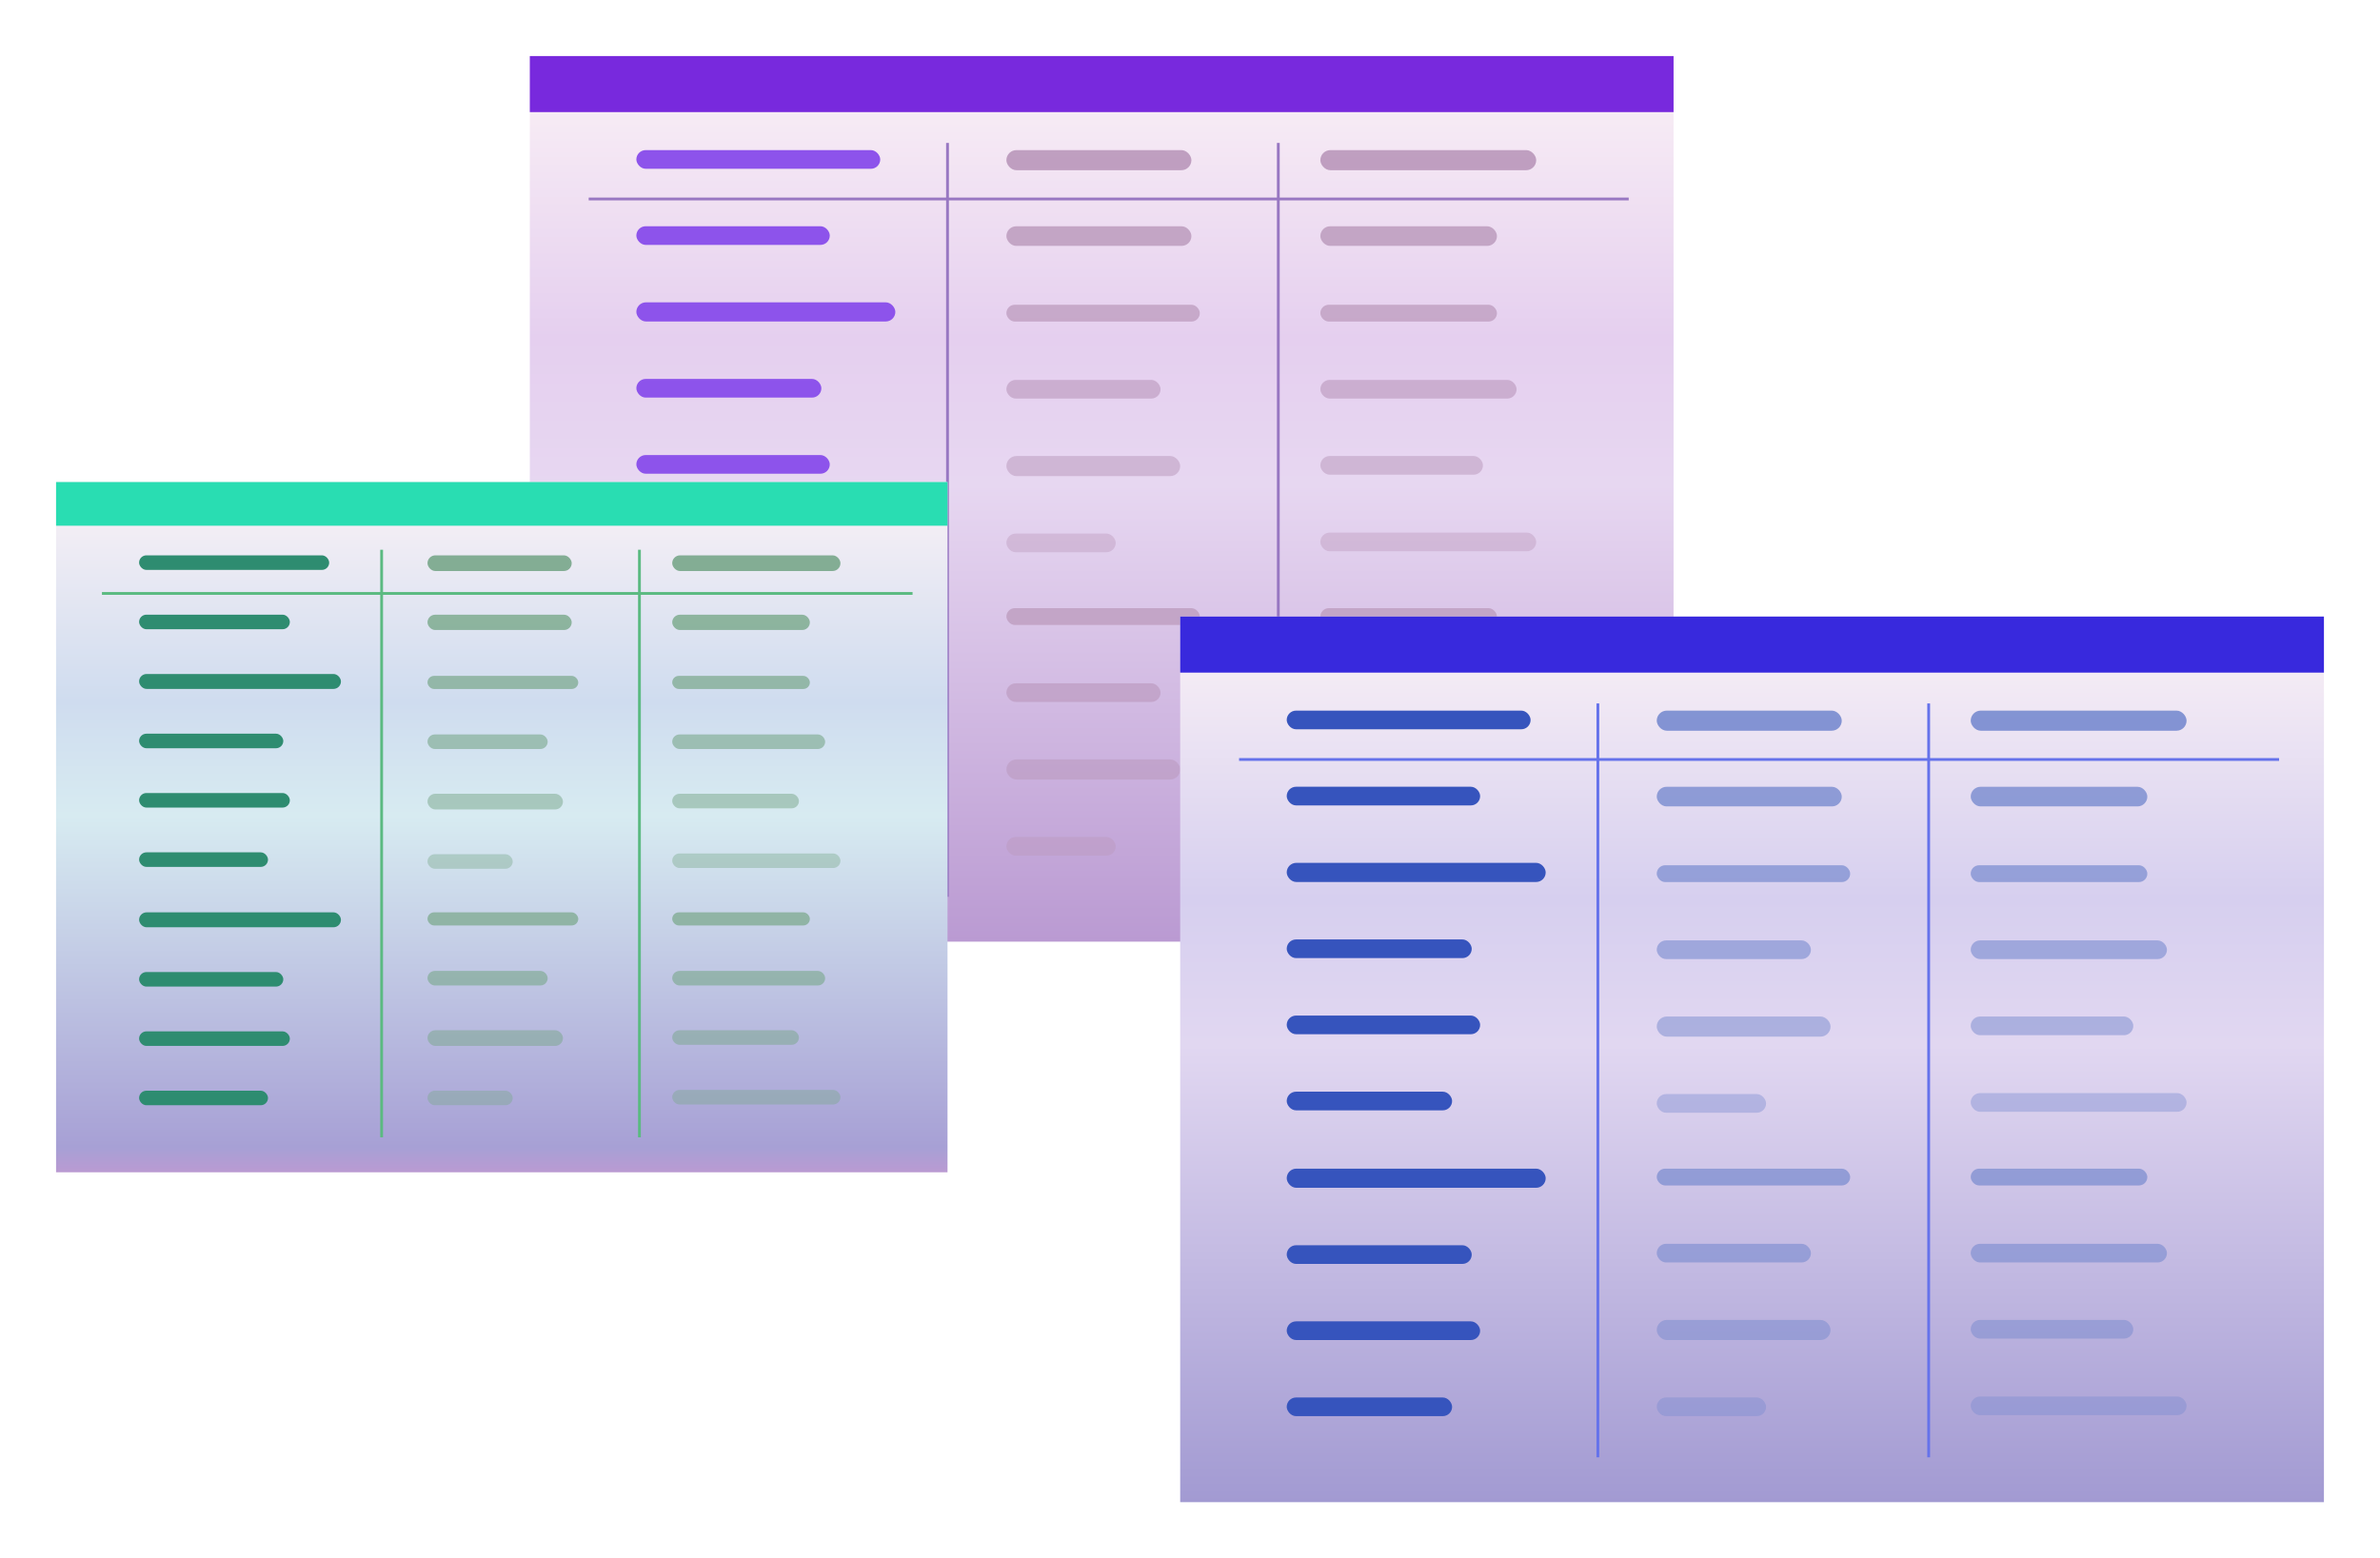 <svg viewBox="0 0 849 556" fill="none" xmlns="http://www.w3.org/2000/svg">
<g filter="url(#filter0_d_249_4920)">
<rect x="195" y="10" width="408" height="316" fill="url(#paint0_linear_249_4920)"/>
<rect x="195" y="10" width="408" height="20" fill="#7829DD"/>
<rect x="233" y="43.562" width="87" height="6.662" rx="3.331" fill="#8D53EB"/>
<rect x="233" y="70.724" width="69" height="6.662" rx="3.331" fill="#8D53EB"/>
<rect x="233" y="97.883" width="92.386" height="6.828" rx="3.414" fill="#8D53EB"/>
<rect x="233" y="207" width="92.386" height="6.828" rx="3.414" fill="#8D53EB"/>
<rect x="233" y="125.211" width="66" height="6.662" rx="3.331" fill="#8D53EB"/>
<rect x="233" y="234.328" width="66" height="6.662" rx="3.331" fill="#8D53EB"/>
<rect x="233" y="152.371" width="69" height="6.662" rx="3.331" fill="#8D53EB"/>
<rect x="233" y="261.488" width="69" height="6.662" rx="3.331" fill="#8D53EB"/>
<rect x="233" y="179.531" width="59" height="6.662" rx="3.331" fill="#8D53EB"/>
<rect x="233" y="288.648" width="59" height="6.662" rx="3.331" fill="#8D53EB"/>
<rect opacity="0.9" x="365" y="43.562" width="66" height="7.174" rx="3.587" fill="#B997BA"/>
<rect opacity="0.8" x="365" y="70.74" width="66" height="7" rx="3.5" fill="#B997BA"/>
<rect opacity="0.7" x="365" y="98.74" width="69" height="6" rx="3" fill="#B997BA"/>
<rect opacity="0.7" x="365" y="207" width="69" height="6" rx="3" fill="#B997BA"/>
<rect opacity="0.6" x="365" y="125.557" width="55" height="6.662" rx="3.331" fill="#B997BA"/>
<rect opacity="0.6" x="365" y="233.816" width="55" height="6.662" rx="3.331" fill="#B997BA"/>
<rect opacity="0.5" x="365" y="152.717" width="62" height="7.174" rx="3.587" fill="#B997BA"/>
<rect opacity="0.5" x="365" y="260.977" width="62" height="7.174" rx="3.587" fill="#B997BA"/>
<rect opacity="0.4" x="365" y="180.39" width="39" height="6.662" rx="3.331" fill="#B997BA"/>
<rect opacity="0.4" x="365" y="288.649" width="39" height="6.662" rx="3.331" fill="#B997BA"/>
<rect opacity="0.9" x="477" y="43.562" width="77" height="7.174" rx="3.587" fill="#B997BA"/>
<rect opacity="0.8" x="477" y="70.74" width="63" height="7" rx="3.5" fill="#B997BA"/>
<rect opacity="0.7" x="477" y="98.74" width="63" height="6" rx="3" fill="#B997BA"/>
<rect opacity="0.7" x="477" y="207" width="63" height="6" rx="3" fill="#B997BA"/>
<rect opacity="0.6" x="477" y="125.557" width="70" height="6.662" rx="3.331" fill="#B997BA"/>
<rect opacity="0.6" x="477" y="233.816" width="70" height="6.662" rx="3.331" fill="#B997BA"/>
<rect opacity="0.5" x="477" y="152.717" width="58" height="6.662" rx="3.331" fill="#B997BA"/>
<rect opacity="0.5" x="477" y="260.977" width="58" height="6.662" rx="3.331" fill="#B997BA"/>
<rect opacity="0.4" x="477" y="180.044" width="77" height="6.662" rx="3.331" fill="#B997BA"/>
<rect opacity="0.4" x="477" y="288.304" width="77" height="6.662" rx="3.331" fill="#B997BA"/>
<path d="M344 41V310" stroke="#9877C2" style="mix-blend-mode:darken"/>
<path d="M587 61L216 61" stroke="#9877C2" style="mix-blend-mode:darken"/>
<path d="M462 41V310" stroke="#9877C2" style="mix-blend-mode:darken"/>
<rect x="427" y="210" width="408" height="316" fill="url(#paint1_linear_249_4920)"/>
<rect x="427" y="210" width="408" height="20" fill="#3829DD"/>
<rect x="465" y="243.562" width="87" height="6.662" rx="3.331" fill="#3654BD"/>
<rect x="465" y="270.724" width="69" height="6.662" rx="3.331" fill="#3654BD"/>
<rect x="465" y="297.883" width="92.386" height="6.828" rx="3.414" fill="#3654BD"/>
<rect x="465" y="407" width="92.386" height="6.828" rx="3.414" fill="#3654BD"/>
<rect x="465" y="325.211" width="66" height="6.662" rx="3.331" fill="#3654BD"/>
<rect x="465" y="434.328" width="66" height="6.662" rx="3.331" fill="#3654BD"/>
<rect x="465" y="352.371" width="69" height="6.662" rx="3.331" fill="#3654BD"/>
<rect x="465" y="461.488" width="69" height="6.662" rx="3.331" fill="#3654BD"/>
<rect x="465" y="379.531" width="59" height="6.662" rx="3.331" fill="#3654BD"/>
<rect x="465" y="488.648" width="59" height="6.662" rx="3.331" fill="#3654BD"/>
<rect opacity="0.9" x="597" y="243.562" width="66" height="7.174" rx="3.587" fill="#788BCF"/>
<rect opacity="0.8" x="597" y="270.74" width="66" height="7" rx="3.5" fill="#788BCF"/>
<rect opacity="0.7" x="597" y="298.74" width="69" height="6" rx="3" fill="#788BCF"/>
<rect opacity="0.7" x="597" y="407" width="69" height="6" rx="3" fill="#788BCF"/>
<rect opacity="0.6" x="597" y="325.557" width="55" height="6.662" rx="3.331" fill="#788BCF"/>
<rect opacity="0.6" x="597" y="433.816" width="55" height="6.662" rx="3.331" fill="#788BCF"/>
<rect opacity="0.5" x="597" y="352.717" width="62" height="7.174" rx="3.587" fill="#788BCF"/>
<rect opacity="0.5" x="597" y="460.977" width="62" height="7.174" rx="3.587" fill="#788BCF"/>
<rect opacity="0.4" x="597" y="380.39" width="39" height="6.662" rx="3.331" fill="#788BCF"/>
<rect opacity="0.4" x="597" y="488.649" width="39" height="6.662" rx="3.331" fill="#788BCF"/>
<rect opacity="0.9" x="709" y="243.562" width="77" height="7.174" rx="3.587" fill="#788BCF"/>
<rect opacity="0.8" x="709" y="270.74" width="63" height="7" rx="3.5" fill="#788BCF"/>
<rect opacity="0.7" x="709" y="298.74" width="63" height="6" rx="3" fill="#788BCF"/>
<rect opacity="0.7" x="709" y="407" width="63" height="6" rx="3" fill="#788BCF"/>
<rect opacity="0.6" x="709" y="325.557" width="70" height="6.662" rx="3.331" fill="#788BCF"/>
<rect opacity="0.6" x="709" y="433.816" width="70" height="6.662" rx="3.331" fill="#788BCF"/>
<rect opacity="0.5" x="709" y="352.717" width="58" height="6.662" rx="3.331" fill="#788BCF"/>
<rect opacity="0.5" x="709" y="460.977" width="58" height="6.662" rx="3.331" fill="#788BCF"/>
<rect opacity="0.4" x="709" y="380.044" width="77" height="6.662" rx="3.331" fill="#788BCF"/>
<rect opacity="0.4" x="709" y="488.304" width="77" height="6.662" rx="3.331" fill="#788BCF"/>
<path d="M576 241V510" stroke="#6572EB" style="mix-blend-mode:darken"/>
<path d="M819 261H448" stroke="#6572EB" style="mix-blend-mode:darken"/>
<path d="M694 241V510" stroke="#6572EB" style="mix-blend-mode:darken"/>
<rect x="26" y="162" width="318" height="246.294" fill="url(#paint2_linear_249_4920)"/>
<rect x="26" y="162" width="318" height="15.588" fill="#29DDB2"/>
<rect x="55.617" y="188.159" width="67.809" height="5.192" rx="2.596" fill="#2E8C70"/>
<rect x="55.617" y="209.329" width="53.779" height="5.192" rx="2.596" fill="#2E8C70"/>
<rect x="55.617" y="230.497" width="72.007" height="5.322" rx="2.661" fill="#2E8C70"/>
<rect x="55.617" y="315.545" width="72.007" height="5.322" rx="2.661" fill="#2E8C70"/>
<rect x="55.617" y="251.797" width="51.441" height="5.192" rx="2.596" fill="#2E8C70"/>
<rect x="55.617" y="336.845" width="51.441" height="5.192" rx="2.596" fill="#2E8C70"/>
<rect x="55.617" y="272.966" width="53.779" height="5.192" rx="2.596" fill="#2E8C70"/>
<rect x="55.617" y="358.014" width="53.779" height="5.192" rx="2.596" fill="#2E8C70"/>
<rect x="55.617" y="294.135" width="45.985" height="5.192" rx="2.596" fill="#2E8C70"/>
<rect x="55.617" y="379.183" width="45.985" height="5.192" rx="2.596" fill="#2E8C70"/>
<rect opacity="0.9" x="158.5" y="188.159" width="51.441" height="5.592" rx="2.796" fill="#78A78A"/>
<rect opacity="0.8" x="158.5" y="209.342" width="51.441" height="5.456" rx="2.728" fill="#78A78A"/>
<rect opacity="0.7" x="158.5" y="231.166" width="53.779" height="4.676" rx="2.338" fill="#78A78A"/>
<rect opacity="0.7" x="158.5" y="315.545" width="53.779" height="4.676" rx="2.338" fill="#78A78A"/>
<rect opacity="0.6" x="158.5" y="252.066" width="42.868" height="5.192" rx="2.596" fill="#78A78A"/>
<rect opacity="0.6" x="158.5" y="336.445" width="42.868" height="5.192" rx="2.596" fill="#78A78A"/>
<rect opacity="0.5" x="158.5" y="273.235" width="48.324" height="5.592" rx="2.796" fill="#78A78A"/>
<rect opacity="0.5" x="158.5" y="357.614" width="48.324" height="5.592" rx="2.796" fill="#78A78A"/>
<rect opacity="0.4" x="158.5" y="294.804" width="30.397" height="5.192" rx="2.596" fill="#78A78A"/>
<rect opacity="0.4" x="158.5" y="379.183" width="30.397" height="5.192" rx="2.596" fill="#78A78A"/>
<rect opacity="0.9" x="245.794" y="188.159" width="60.015" height="5.592" rx="2.796" fill="#78A78A"/>
<rect opacity="0.8" x="245.794" y="209.342" width="49.103" height="5.456" rx="2.728" fill="#78A78A"/>
<rect opacity="0.7" x="245.794" y="231.166" width="49.103" height="4.676" rx="2.338" fill="#78A78A"/>
<rect opacity="0.7" x="245.794" y="315.545" width="49.103" height="4.676" rx="2.338" fill="#78A78A"/>
<rect opacity="0.6" x="245.794" y="252.066" width="54.559" height="5.192" rx="2.596" fill="#78A78A"/>
<rect opacity="0.6" x="245.794" y="336.445" width="54.559" height="5.192" rx="2.596" fill="#78A78A"/>
<rect opacity="0.5" x="245.794" y="273.235" width="45.206" height="5.192" rx="2.596" fill="#78A78A"/>
<rect opacity="0.5" x="245.794" y="357.614" width="45.206" height="5.192" rx="2.596" fill="#78A78A"/>
<rect opacity="0.4" x="245.794" y="294.534" width="60.015" height="5.192" rx="2.596" fill="#78A78A"/>
<rect opacity="0.4" x="245.794" y="378.914" width="60.015" height="5.192" rx="2.596" fill="#78A78A"/>
<path d="M142.133 186.162V395.824" stroke="#5BBA81" style="mix-blend-mode:darken"/>
<path d="M331.529 201.75L42.367 201.75" stroke="#5BBA81" style="mix-blend-mode:darken"/>
<path d="M234.103 186.162V395.824" stroke="#5BBA81" style="mix-blend-mode:darken"/>
</g>
<defs>
<filter id="filter0_d_249_4920" x="0" y="0" width="849" height="556" filterUnits="userSpaceOnUse" color-interpolation-filters="sRGB">
<feFlood flood-opacity="0" result="BackgroundImageFix"/>
<feColorMatrix in="SourceAlpha" type="matrix" values="0 0 0 0 0 0 0 0 0 0 0 0 0 0 0 0 0 0 127 0" result="hardAlpha"/>
<feOffset dx="-6" dy="10"/>
<feGaussianBlur stdDeviation="10"/>
<feComposite in2="hardAlpha" operator="out"/>
<feColorMatrix type="matrix" values="0 0 0 0 0.011 0 0 0 0 0.014 0 0 0 0 0.046 0 0 0 0.46 0"/>
<feBlend mode="normal" in2="BackgroundImageFix" result="effect1_dropShadow_249_4920"/>
<feBlend mode="normal" in="SourceGraphic" in2="effect1_dropShadow_249_4920" result="shape"/>
</filter>
<linearGradient id="paint0_linear_249_4920" x1="399" y1="10" x2="399" y2="326" gradientUnits="userSpaceOnUse">
<stop stop-color="#FBF2F6"/>
<stop offset="0.318" stop-color="#E5CFEF"/>
<stop offset="0.484" stop-color="#E7D7F1"/>
<stop offset="1" stop-color="#BA9AD2"/>
</linearGradient>
<linearGradient id="paint1_linear_249_4920" x1="631" y1="210" x2="631" y2="526" gradientUnits="userSpaceOnUse">
<stop stop-color="#FBF2F6"/>
<stop offset="0.318" stop-color="#D6CFEF"/>
<stop offset="0.484" stop-color="#E1D7F1"/>
<stop offset="1" stop-color="#A29AD2"/>
</linearGradient>
<linearGradient id="paint2_linear_249_4920" x1="185" y1="162" x2="185" y2="408.294" gradientUnits="userSpaceOnUse">
<stop stop-color="#FBF2F6"/>
<stop offset="0.318" stop-color="#CFDCEF"/>
<stop offset="0.484" stop-color="#D7EBF1"/>
<stop offset="0.964" stop-color="#A7A0D5"/>
<stop offset="1" stop-color="#BA9AD2"/>
</linearGradient>
</defs>
</svg>
